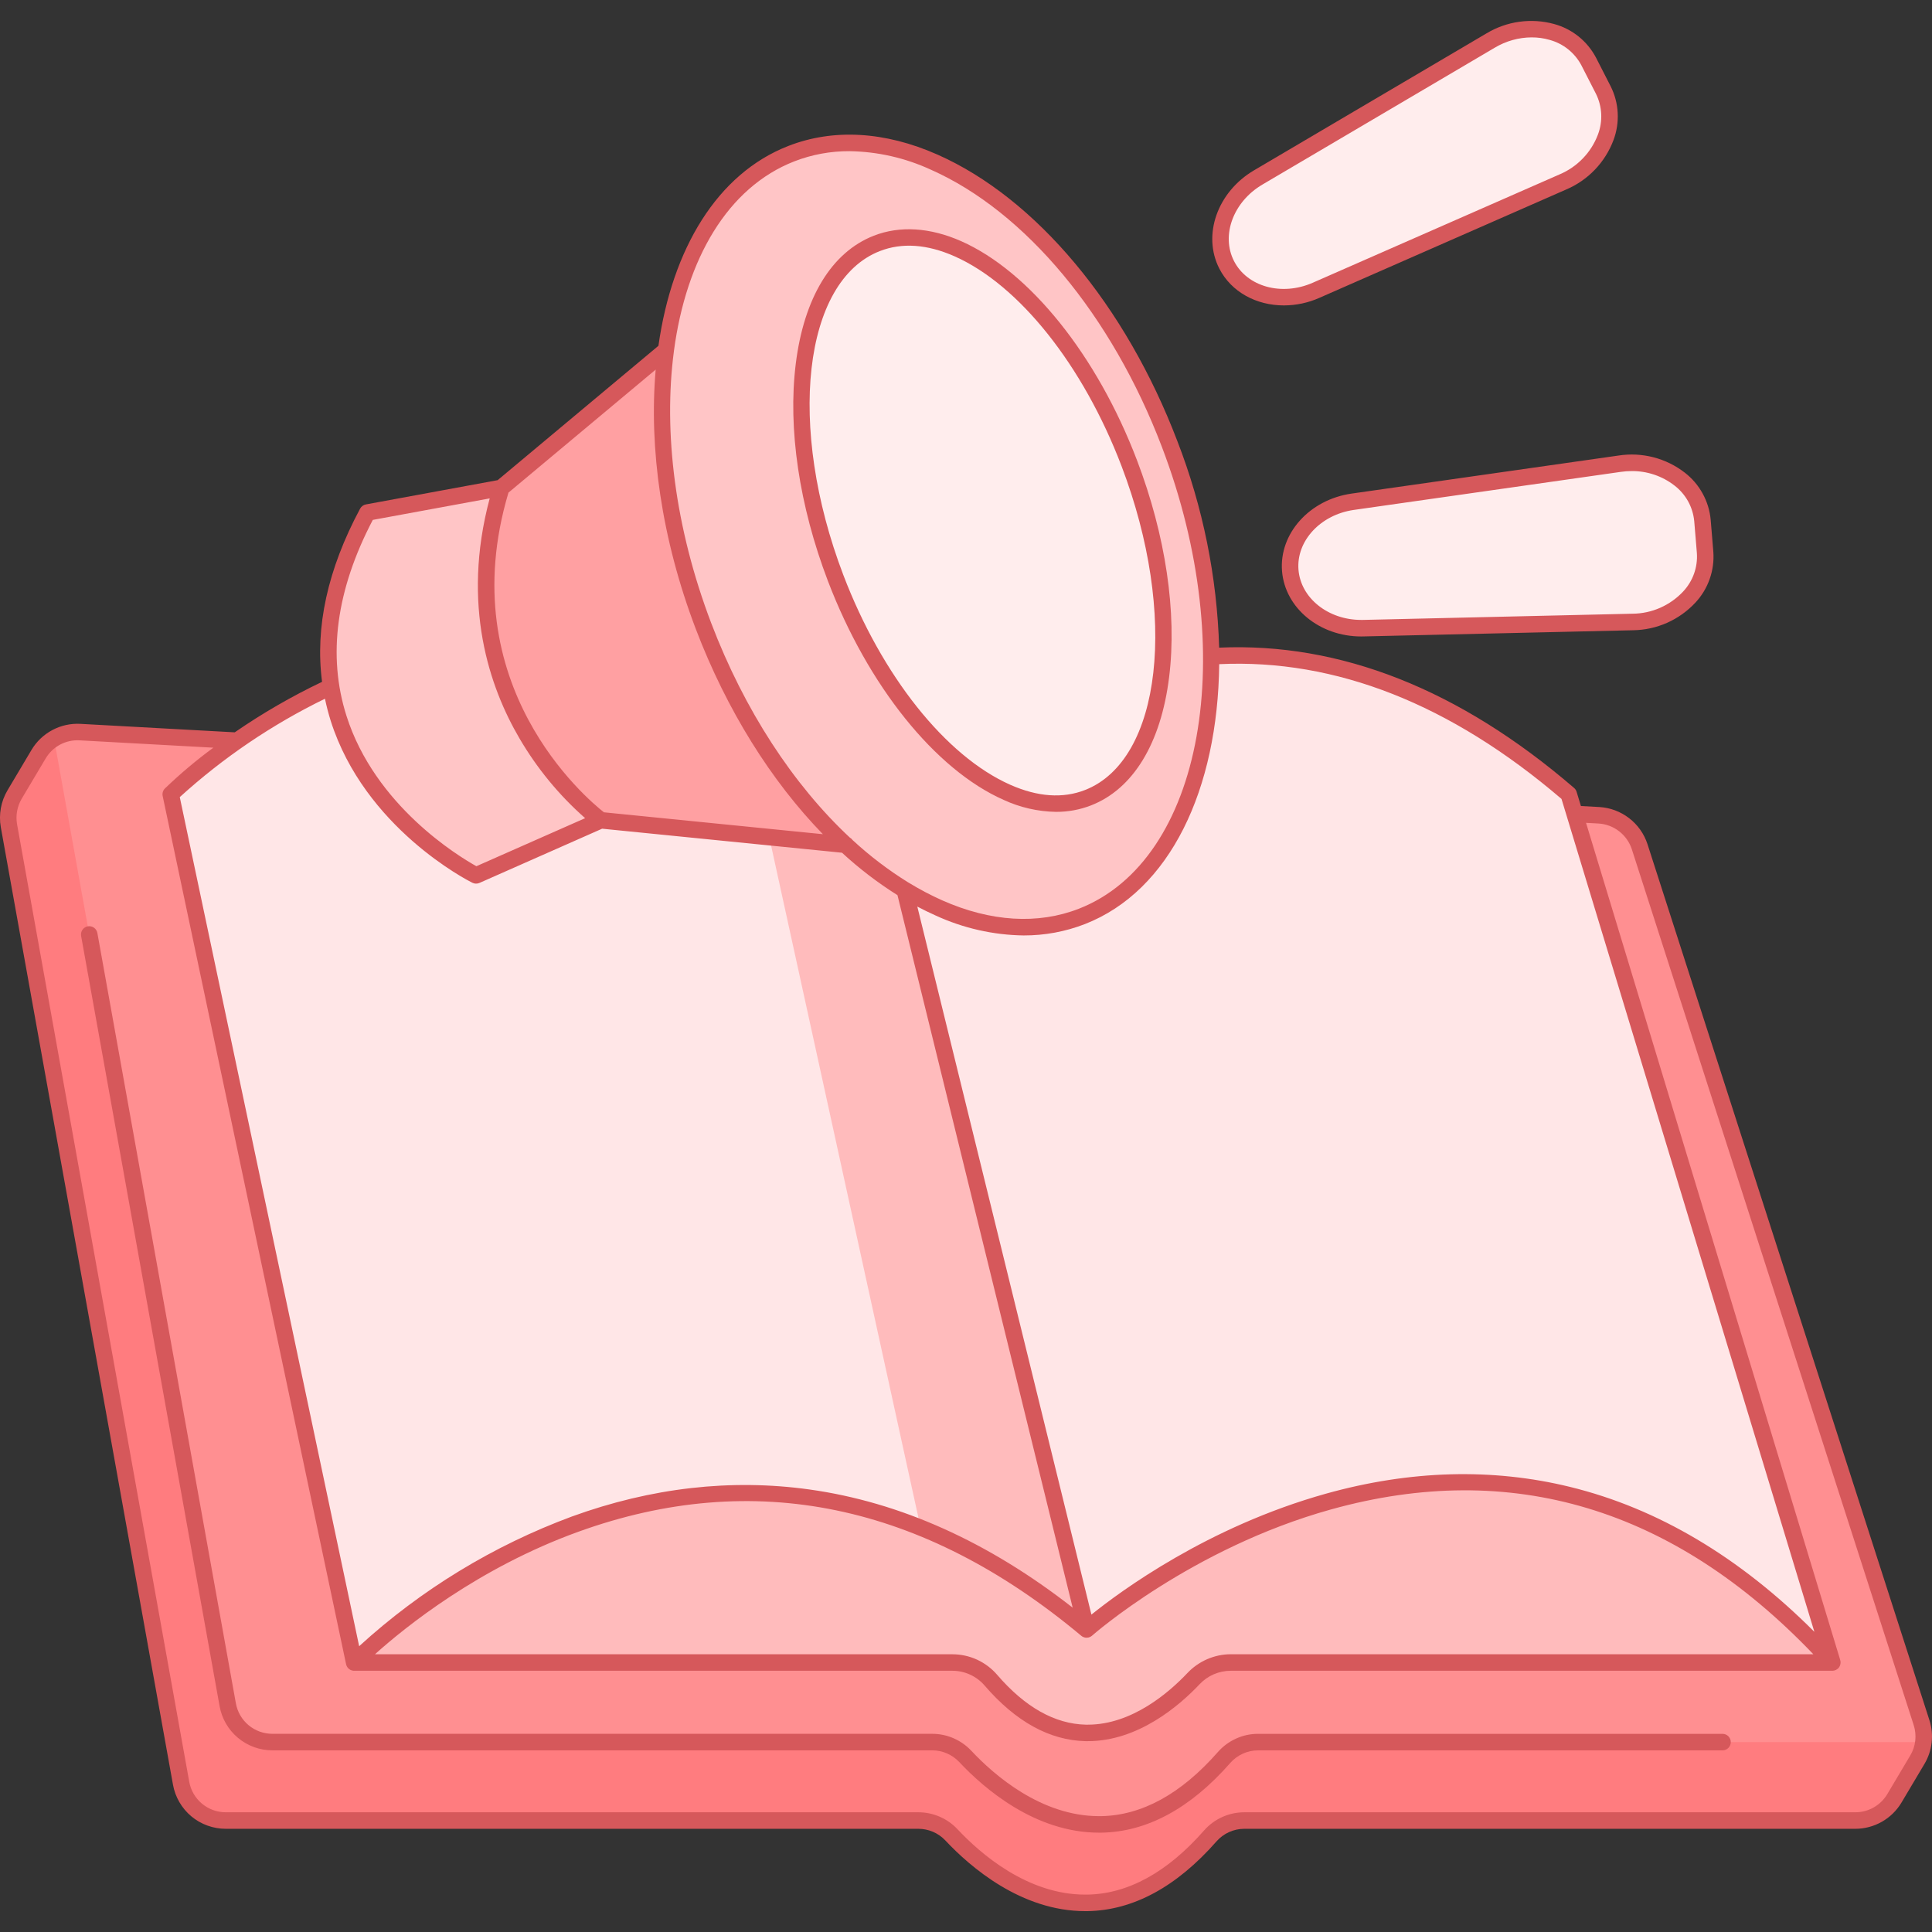 <svg width="60" height="60" viewBox="0 0 60 60" fill="none" xmlns="http://www.w3.org/2000/svg">
<rect x="0" y="0" width="60" height="60" fill="#333333" stroke="none"/>
<g clip-path="url(#clip0_19_389)">
<path d="M59.732 54.103C59.709 54.296 59.645 54.482 59.546 54.649L58.832 55.85C58.707 56.06 58.53 56.234 58.317 56.355C58.105 56.475 57.865 56.539 57.62 56.538H38.644C38.444 56.538 38.247 56.581 38.065 56.663C37.883 56.745 37.721 56.865 37.588 57.014C34.037 61.063 30.655 58.165 29.545 56.98C29.413 56.84 29.254 56.729 29.078 56.653C28.902 56.577 28.712 56.538 28.52 56.538H7.012C6.681 56.539 6.361 56.423 6.108 56.211C5.854 55.999 5.683 55.705 5.624 55.38L0.278 25.644C0.219 25.31 0.281 24.966 0.454 24.674L1.197 23.423C1.315 23.225 1.481 23.058 1.678 22.939V22.937C1.921 22.791 2.203 22.721 2.486 22.736L49.656 25.319C49.941 25.335 50.214 25.437 50.44 25.61C50.665 25.784 50.833 26.023 50.92 26.294L59.675 53.498C59.739 53.693 59.758 53.899 59.732 54.103Z" fill="#FF8F91"/>
<path d="M59.732 54.103C59.709 54.296 59.645 54.482 59.546 54.649L58.832 55.85C58.707 56.06 58.53 56.234 58.317 56.355C58.105 56.475 57.865 56.539 57.62 56.538H38.644C38.444 56.538 38.247 56.581 38.065 56.663C37.883 56.745 37.721 56.865 37.588 57.014C34.037 61.063 30.655 58.165 29.545 56.98C29.413 56.84 29.254 56.729 29.078 56.653C28.902 56.577 28.712 56.538 28.52 56.538H7.012C6.681 56.539 6.361 56.423 6.108 56.211C5.854 55.999 5.683 55.705 5.624 55.38L0.278 25.644C0.219 25.31 0.281 24.966 0.454 24.674L1.197 23.423C1.315 23.225 1.481 23.058 1.678 22.939L7.072 52.943C7.13 53.268 7.301 53.562 7.555 53.774C7.808 53.986 8.128 54.103 8.459 54.103H28.95C29.142 54.102 29.332 54.141 29.508 54.217C29.684 54.293 29.843 54.404 29.974 54.544C31.085 55.728 34.467 58.626 38.018 54.578C38.15 54.429 38.312 54.309 38.494 54.227C38.676 54.145 38.873 54.102 39.073 54.103L59.732 54.103Z" fill="#FF7C7F"/>
<path d="M56.905 51.631H38.219C38.003 51.631 37.79 51.676 37.592 51.762C37.394 51.847 37.215 51.973 37.068 52.13C36.07 53.186 33.464 55.304 30.774 52.181C30.626 52.008 30.442 51.87 30.236 51.775C30.029 51.68 29.805 51.631 29.578 51.631H10.998L5.302 24.668C5.302 24.668 16.528 13.443 27.539 25.372C27.539 25.372 36.998 14.572 48.718 24.666L56.905 51.631Z" fill="#FFE6E7"/>
<path d="M27.54 25.372L22.549 19.881L29.086 49.705L33.745 50.604L27.54 25.372Z" fill="#FFBBBC"/>
<path d="M56.905 51.631H38.219C38.003 51.631 37.79 51.676 37.592 51.761C37.394 51.847 37.216 51.972 37.068 52.13C36.07 53.186 33.464 55.304 30.774 52.181C30.626 52.008 30.442 51.87 30.236 51.775C30.03 51.68 29.805 51.631 29.578 51.631H10.998C10.998 51.631 21.687 40.52 33.745 50.604C33.745 50.604 46.037 39.674 56.905 51.631Z" fill="#FFBBBC"/>
<path d="M14.785 27.186L18.659 25.475L15.568 15.151L11.41 15.917C7.352 23.477 14.785 27.186 14.785 27.186Z" fill="#FFC5C6"/>
<path d="M18.659 25.474L30.006 26.611L24.372 7.793L15.568 15.151C13.54 21.781 18.659 25.474 18.659 25.474Z" fill="#FFA0A2"/>
<path d="M33.522 28.489C37.538 26.983 38.802 20.45 36.345 13.898C33.888 7.346 28.64 3.255 24.624 4.762C20.608 6.268 19.343 12.8 21.8 19.352C24.257 25.904 29.505 29.995 33.522 28.489Z" fill="#FFC5C6"/>
<path d="M33.773 24.795C36.304 23.841 36.899 19.207 35.104 14.446C33.308 9.684 29.8 6.598 27.27 7.552C24.739 8.507 24.143 13.14 25.939 17.902C27.735 22.663 31.242 25.75 33.773 24.795Z" fill="#FFEDED"/>
<path d="M40.07 17.719C39.985 16.685 40.833 15.751 42.01 15.583L50.303 14.401C51.598 14.216 52.778 15.025 52.872 16.165L52.953 17.155C53.047 18.294 52.017 19.286 50.708 19.316L42.333 19.508C41.145 19.536 40.156 18.754 40.07 17.719Z" fill="#FFEDED"/>
<path d="M38.095 8.225C37.622 7.301 38.05 6.115 39.075 5.511L46.292 1.259C47.421 0.595 48.819 0.895 49.34 1.912L49.793 2.797C50.313 3.814 49.738 5.124 48.539 5.65L40.869 9.017C39.78 9.495 38.568 9.148 38.095 8.225Z" fill="#FFEDED"/>
<path d="M59.919 53.419L51.164 26.215C51.059 25.895 50.861 25.614 50.594 25.409C50.328 25.204 50.006 25.083 49.67 25.063L49.097 25.032L48.963 24.591C48.949 24.544 48.922 24.503 48.885 24.471C45.33 21.409 41.621 19.945 37.862 20.113C37.797 17.916 37.358 15.746 36.563 13.697C34.956 9.481 32.173 6.156 29.116 4.802C27.485 4.079 25.881 3.986 24.479 4.534C22.27 5.397 20.875 7.732 20.448 10.739L15.455 14.912L11.364 15.665C11.326 15.672 11.29 15.687 11.259 15.71C11.228 15.732 11.202 15.762 11.184 15.796C10.175 17.677 9.78 19.48 10.002 21.175C9.058 21.625 8.151 22.15 7.29 22.743L2.5 22.48C2.196 22.463 1.893 22.53 1.625 22.673C1.356 22.816 1.132 23.03 0.977 23.292L0.233 24.544C0.029 24.888 -0.045 25.295 0.025 25.689L5.372 55.425C5.441 55.809 5.643 56.157 5.942 56.408C6.242 56.658 6.621 56.795 7.011 56.795H28.52C28.677 56.795 28.832 56.827 28.976 56.889C29.12 56.951 29.25 57.041 29.357 57.155C30.13 57.98 31.714 59.352 33.702 59.352H33.772C35.19 59.329 36.539 58.599 37.781 57.184C37.889 57.062 38.021 56.964 38.17 56.897C38.319 56.83 38.48 56.795 38.643 56.795H57.62C57.909 56.795 58.192 56.719 58.443 56.577C58.694 56.434 58.904 56.229 59.052 55.981L59.766 54.78C59.887 54.577 59.963 54.351 59.989 54.116C60.016 53.881 59.992 53.644 59.919 53.419ZM37.864 20.626C41.479 20.457 45.052 21.865 48.494 24.811L56.347 50.678C54.029 48.357 51.482 46.844 48.762 46.178C46.347 45.586 43.796 45.656 41.18 46.387C37.512 47.412 34.798 49.416 33.895 50.143L28.488 28.155C28.676 28.254 28.865 28.346 29.055 28.431C29.914 28.826 30.845 29.038 31.79 29.051C32.441 29.053 33.086 28.934 33.693 28.698C36.342 27.663 37.82 24.514 37.864 20.626ZM56.315 51.374H38.219C37.968 51.375 37.721 51.427 37.491 51.527C37.261 51.626 37.053 51.772 36.881 51.953C36.31 52.558 35.156 53.561 33.784 53.561C33.763 53.561 33.741 53.561 33.72 53.561C32.758 53.539 31.833 53.018 30.969 52.014C30.797 51.814 30.583 51.653 30.343 51.542C30.103 51.432 29.842 51.375 29.578 51.375H11.644C12.573 50.54 14.855 48.693 17.955 47.572C23.403 45.601 28.66 46.687 33.58 50.801C33.581 50.803 33.583 50.803 33.584 50.804C33.591 50.809 33.597 50.814 33.604 50.818C33.61 50.822 33.615 50.826 33.621 50.829C33.629 50.833 33.636 50.836 33.643 50.839C33.652 50.843 33.661 50.846 33.671 50.849C33.681 50.853 33.692 50.855 33.702 50.858C33.709 50.858 33.715 50.858 33.721 50.859C33.727 50.86 33.736 50.861 33.744 50.861H33.746C33.764 50.861 33.783 50.858 33.801 50.854H33.806C33.81 50.853 33.813 50.851 33.817 50.85C33.827 50.847 33.837 50.844 33.846 50.84C33.853 50.837 33.858 50.834 33.864 50.831C33.873 50.827 33.88 50.822 33.888 50.817C33.894 50.813 33.9 50.808 33.906 50.804C33.909 50.801 33.912 50.8 33.915 50.797C33.945 50.77 37.007 48.081 41.335 46.877C46.936 45.318 51.972 46.832 56.315 51.374ZM20.928 10.913C20.928 10.91 20.929 10.906 20.929 10.902C21.31 8.035 22.601 5.818 24.666 5.012C25.213 4.799 25.795 4.692 26.382 4.695C27.255 4.708 28.116 4.904 28.909 5.27C31.843 6.571 34.525 9.789 36.084 13.88C38.523 20.279 37.366 26.713 33.506 28.221C32.234 28.718 30.767 28.628 29.263 27.962C28.912 27.805 28.571 27.626 28.243 27.426C28.232 27.419 28.222 27.412 28.21 27.407C27.592 27.024 27.012 26.583 26.478 26.089C26.456 26.057 26.427 26.031 26.393 26.012C24.636 24.372 23.117 22.053 22.088 19.352C20.956 16.381 20.599 13.403 20.928 10.913ZM15.791 15.299L20.363 11.478C20.15 13.918 20.541 16.733 21.609 19.535C22.569 22.054 23.949 24.254 25.556 25.907L18.756 25.227C18.232 24.816 14.005 21.276 15.791 15.299ZM11.578 16.146L15.208 15.478C14.32 18.796 15.206 21.349 16.131 22.928C16.675 23.859 17.363 24.697 18.172 25.409L14.795 26.901C14.243 26.594 11.645 25.024 10.758 22.225C10.166 20.358 10.442 18.313 11.578 16.146ZM10.092 21.7C10.14 21.931 10.2 22.16 10.27 22.385C11.329 25.716 14.534 27.348 14.67 27.415C14.704 27.432 14.741 27.441 14.778 27.442C14.816 27.443 14.853 27.436 14.888 27.421L18.7 25.736L26.149 26.482C26.682 26.973 27.258 27.414 27.872 27.8L33.313 49.928C30.702 47.885 27.955 46.65 25.138 46.257C22.709 45.918 20.228 46.2 17.762 47.096C15.32 48 13.076 49.368 11.154 51.124L5.583 24.755C6.933 23.527 8.452 22.499 10.092 21.7ZM59.325 54.518L58.611 55.719C58.509 55.89 58.364 56.032 58.19 56.131C58.016 56.23 57.82 56.282 57.62 56.282H38.643C38.407 56.282 38.174 56.332 37.959 56.429C37.743 56.526 37.551 56.668 37.395 56.845C36.253 58.147 35.031 58.818 33.764 58.839C33.743 58.839 33.722 58.839 33.702 58.839C31.907 58.839 30.447 57.568 29.731 56.803C29.576 56.639 29.388 56.507 29.18 56.418C28.971 56.328 28.747 56.282 28.52 56.282H7.011C6.741 56.282 6.479 56.187 6.272 56.014C6.064 55.84 5.924 55.6 5.877 55.334L0.53 25.599C0.482 25.326 0.533 25.044 0.674 24.805L1.418 23.554C1.525 23.373 1.68 23.224 1.866 23.125C2.052 23.026 2.261 22.98 2.472 22.992L6.626 23.22C6.097 23.609 5.595 24.032 5.121 24.487C5.091 24.517 5.069 24.554 5.057 24.595C5.045 24.636 5.043 24.679 5.052 24.721L10.748 51.684C10.749 51.69 10.751 51.695 10.753 51.7C10.755 51.71 10.758 51.719 10.762 51.728C10.764 51.735 10.768 51.741 10.772 51.748C10.775 51.755 10.779 51.763 10.784 51.77C10.788 51.777 10.792 51.782 10.797 51.788C10.802 51.794 10.808 51.801 10.813 51.807C10.816 51.81 10.818 51.813 10.821 51.816C10.824 51.819 10.827 51.821 10.83 51.823C10.836 51.828 10.842 51.833 10.848 51.837C10.855 51.843 10.862 51.847 10.87 51.852C10.874 51.855 10.879 51.857 10.883 51.859C10.922 51.879 10.965 51.888 11.008 51.887H29.578C29.768 51.887 29.956 51.928 30.129 52.008C30.302 52.087 30.456 52.203 30.58 52.348C31.544 53.467 32.596 54.047 33.708 54.073C33.734 54.073 33.759 54.073 33.784 54.073C35.348 54.073 36.626 52.971 37.254 52.306C37.378 52.174 37.527 52.069 37.693 51.997C37.859 51.925 38.038 51.888 38.219 51.887H56.901H56.906C56.925 51.887 56.944 51.884 56.963 51.88L56.967 51.879C56.984 51.874 57.001 51.868 57.017 51.86L57.022 51.858C57.039 51.849 57.055 51.839 57.069 51.827C57.072 51.825 57.075 51.823 57.078 51.821C57.119 51.783 57.147 51.732 57.156 51.676C57.156 51.674 57.156 51.672 57.157 51.67C57.16 51.654 57.161 51.637 57.16 51.62C57.16 51.617 57.16 51.614 57.16 51.611C57.159 51.594 57.156 51.577 57.151 51.561C57.151 51.559 57.151 51.558 57.15 51.556L57.148 51.55C57.148 51.548 57.148 51.546 57.147 51.544L49.256 25.554L49.643 25.575C49.875 25.589 50.098 25.672 50.282 25.815C50.467 25.957 50.604 26.151 50.677 26.372L59.432 53.576C59.482 53.732 59.498 53.896 59.48 54.059C59.462 54.221 59.409 54.377 59.325 54.518Z" fill="#D6585B"/>
<path d="M53.495 53.846H39.073C38.837 53.845 38.603 53.895 38.388 53.993C38.173 54.09 37.981 54.231 37.825 54.408C36.683 55.711 35.461 56.381 34.194 56.402C34.173 56.402 34.152 56.402 34.132 56.402C32.337 56.402 30.876 55.131 30.161 54.367C30.005 54.202 29.817 54.071 29.609 53.981C29.401 53.891 29.176 53.845 28.95 53.845H8.459C8.189 53.845 7.927 53.751 7.719 53.577C7.512 53.404 7.372 53.163 7.325 52.896L3.024 28.975C3.018 28.942 3.006 28.911 2.987 28.882C2.969 28.854 2.946 28.829 2.918 28.81C2.862 28.771 2.793 28.756 2.726 28.768C2.659 28.78 2.6 28.819 2.561 28.874C2.522 28.93 2.507 28.999 2.519 29.066L6.82 52.988C6.889 53.373 7.091 53.721 7.391 53.971C7.691 54.222 8.069 54.359 8.46 54.358H28.95C29.106 54.358 29.261 54.39 29.405 54.452C29.549 54.514 29.679 54.605 29.787 54.718C30.559 55.543 32.144 56.915 34.131 56.915H34.202C35.62 56.892 36.969 56.163 38.21 54.747C38.318 54.625 38.451 54.527 38.6 54.46C38.748 54.393 38.91 54.359 39.073 54.359H53.495C53.563 54.359 53.628 54.332 53.676 54.284C53.724 54.236 53.751 54.171 53.751 54.103C53.751 54.035 53.724 53.969 53.676 53.921C53.628 53.873 53.563 53.846 53.495 53.846V53.846Z" fill="#D6585B"/>
<path d="M31.168 24.841C31.678 25.077 32.233 25.204 32.795 25.213C33.167 25.215 33.537 25.147 33.884 25.012C35.194 24.5 36.055 23.084 36.309 21.024C36.556 19.021 36.201 16.631 35.31 14.293C34.07 11.04 31.979 8.434 29.853 7.491C28.886 7.063 27.947 7.004 27.137 7.32C25.827 7.832 24.965 9.248 24.712 11.308C24.465 13.311 24.82 15.702 25.71 18.039C26.95 21.292 29.041 23.899 31.168 24.841ZM27.323 7.798C28.013 7.529 28.794 7.583 29.645 7.96C31.651 8.849 33.638 11.346 34.831 14.476C36.59 19.091 36.081 23.603 33.697 24.534C33.008 24.804 32.227 24.749 31.375 24.372C29.37 23.483 27.383 20.987 26.19 17.856C24.431 13.241 24.939 8.729 27.323 7.798Z" fill="#D6585B"/>
<path d="M39.815 17.74C39.91 18.887 40.983 19.766 42.273 19.766C42.295 19.766 42.317 19.766 42.339 19.765L50.714 19.573C51.079 19.568 51.439 19.49 51.773 19.342C52.106 19.194 52.407 18.979 52.655 18.712C52.851 18.501 53.001 18.252 53.096 17.981C53.192 17.709 53.23 17.421 53.209 17.134L53.127 16.144C53.101 15.857 53.016 15.579 52.877 15.327C52.739 15.075 52.55 14.854 52.322 14.678C52.033 14.454 51.702 14.292 51.349 14.201C50.995 14.11 50.627 14.091 50.266 14.147L41.974 15.329C40.666 15.516 39.719 16.575 39.815 17.74ZM50.339 14.654C50.449 14.638 50.56 14.63 50.672 14.63C51.153 14.625 51.622 14.783 52.002 15.078C52.175 15.211 52.319 15.377 52.425 15.568C52.53 15.758 52.595 15.969 52.616 16.185L52.698 17.176C52.713 17.393 52.683 17.611 52.61 17.816C52.537 18.021 52.422 18.209 52.274 18.368C52.072 18.584 51.829 18.756 51.559 18.875C51.289 18.994 50.997 19.057 50.702 19.059L42.328 19.252C42.309 19.252 42.291 19.252 42.273 19.252C41.249 19.252 40.398 18.577 40.326 17.697C40.252 16.802 41.007 15.984 42.046 15.836L50.339 14.654Z" fill="#D6585B"/>
<path d="M39.873 9.485C40.251 9.484 40.626 9.405 40.972 9.251L48.642 5.884C48.978 5.741 49.281 5.531 49.533 5.267C49.785 5.004 49.981 4.691 50.109 4.349C50.21 4.08 50.254 3.792 50.239 3.505C50.224 3.218 50.149 2.936 50.02 2.679L49.568 1.795C49.434 1.539 49.25 1.315 49.026 1.134C48.802 0.954 48.543 0.822 48.265 0.746C47.913 0.649 47.545 0.626 47.184 0.676C46.822 0.726 46.475 0.849 46.162 1.038L38.944 5.29C37.807 5.96 37.334 7.3 37.867 8.341C38.24 9.071 39.022 9.486 39.873 9.485ZM39.205 5.732L46.423 1.48C46.769 1.274 47.163 1.163 47.566 1.161C47.754 1.16 47.941 1.186 48.122 1.238C48.332 1.295 48.529 1.394 48.699 1.53C48.869 1.666 49.01 1.836 49.111 2.028L49.564 2.913C49.661 3.108 49.716 3.321 49.727 3.539C49.737 3.756 49.703 3.974 49.626 4.177C49.522 4.454 49.363 4.706 49.158 4.918C48.954 5.131 48.708 5.3 48.436 5.415L40.766 8.782C39.805 9.203 38.732 8.907 38.323 8.107C37.914 7.307 38.301 6.264 39.205 5.732Z" fill="#D6585B"/>
</g>
<defs>
<clipPath id="clip0_19_389">
<rect width="60" height="60" fill="white"/>
</clipPath>
</defs>
</svg>
